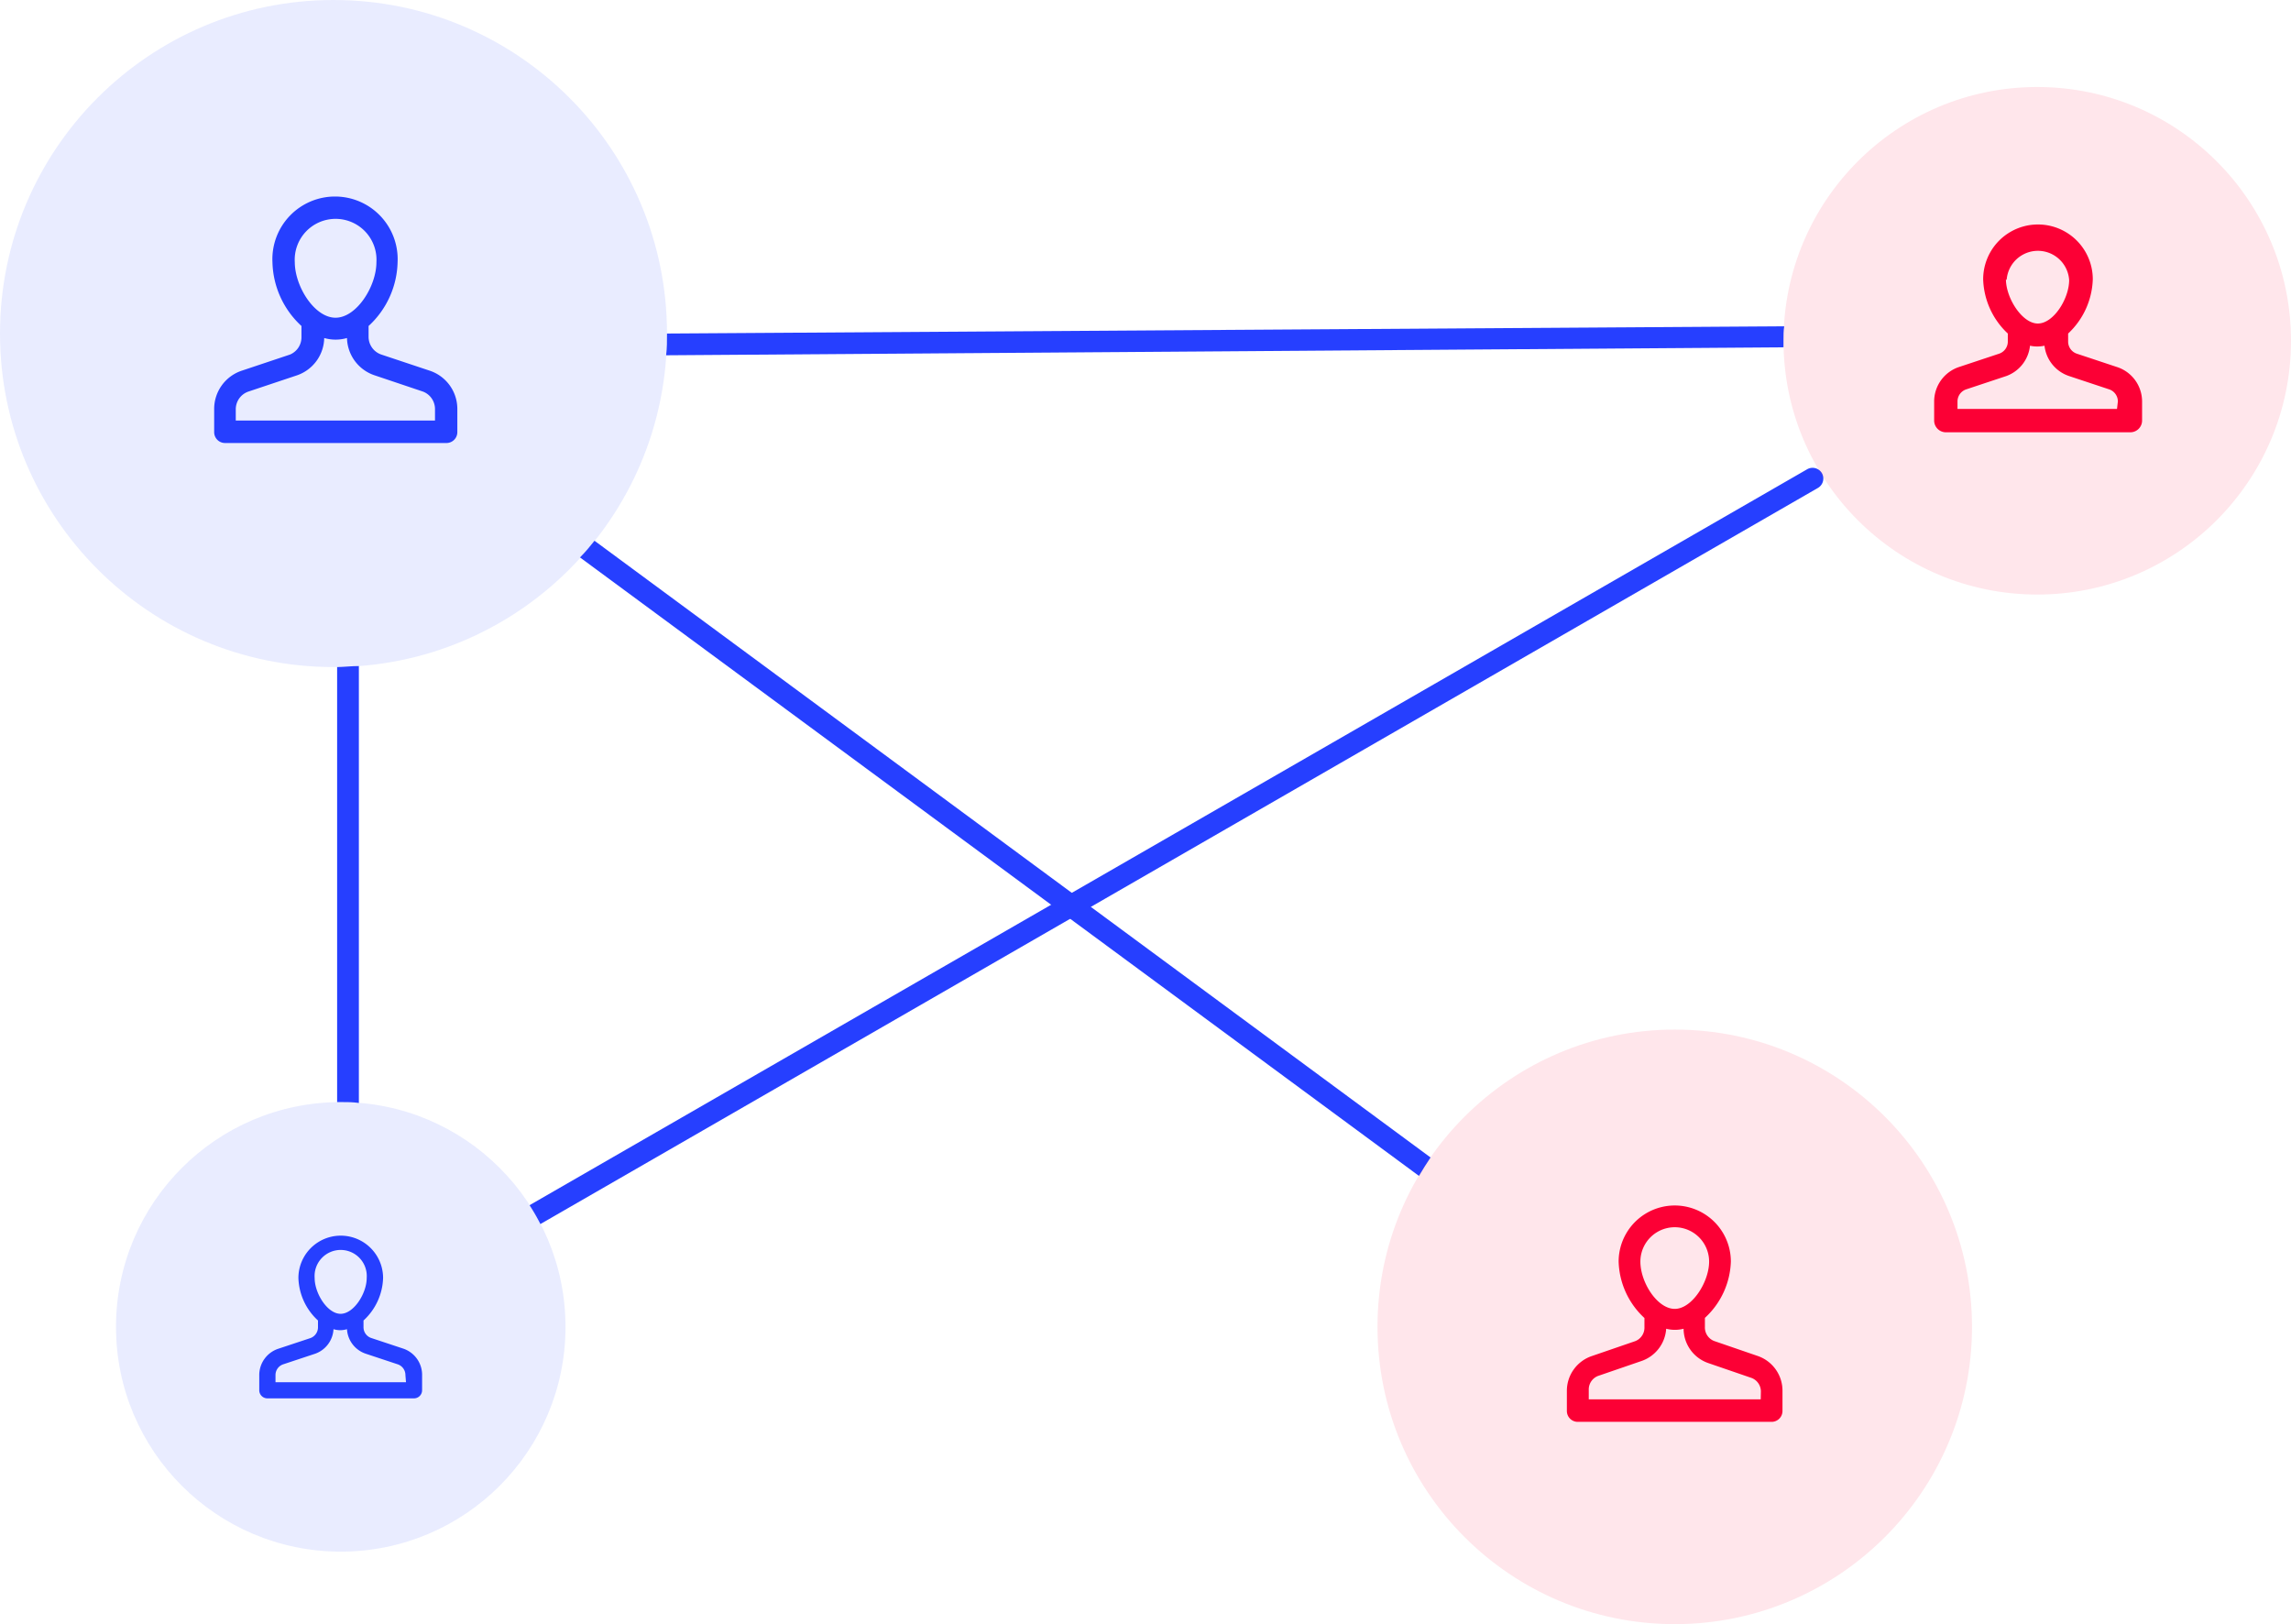 <svg xmlns="http://www.w3.org/2000/svg" viewBox="0 0 158 112"><title>userfeeds-voting</title><path d="M125.65,32.63a.75.75,0,0,0-1-.28L36.52,83.11q.41.63.75,1.3l88.1-50.76A.75.75,0,0,0,125.65,32.63Z" style="fill:#263fff"/><path d="M123,23.5c0-.35,0-.7.05-1L46,23c0,.5,0,1-.06,1.5L123,23.95C123,23.8,123,23.65,123,23.5Z" style="fill:#263fff"/><path d="M23.5,76c.42,0,.84,0,1.25.06V45.93c-.5,0-1,.06-1.5.07V76Z" style="fill:#263fff"/><path d="M98.66,79.82,41,37.29c-.31.39-.63.78-1,1.15L97.86,81.09C98.12,80.66,98.38,80.23,98.66,79.82Z" style="fill:#263fff"/><circle cx="140.5" cy="23.5" r="17.5" style="fill:#fc0035;fill-opacity:0.1"/><path d="M146,25.31l-2.77-.92a.88.88,0,0,1-.6-.84V23a5.34,5.34,0,0,0,1.7-3.74,3.78,3.78,0,0,0-7.56,0,5.34,5.34,0,0,0,1.7,3.74v.55a.88.88,0,0,1-.6.84l-2.77.92a2.51,2.51,0,0,0-1.71,2.38V29a.81.81,0,0,0,.81.81h12.72a.81.81,0,0,0,.81-.81V27.69A2.5,2.5,0,0,0,146,25.31Zm-7.61-6a2.16,2.16,0,0,1,4.31,0c0,1.28-1.07,3-2.16,3S138.34,20.54,138.34,19.26ZM146,28.2H135v-.51a.88.88,0,0,1,.6-.84l2.77-.92A2.5,2.5,0,0,0,140,23.84a2.35,2.35,0,0,0,1,0,2.5,2.5,0,0,0,1.69,2.09l2.77.92a.88.88,0,0,1,.6.84Z" style="fill:#fc0035"/><circle cx="115.5" cy="91.5" r="20.5" style="fill:#fc0035;fill-opacity:0.1"/><path d="M121.2,93.5l-2.91-1a1,1,0,0,1-.71-1v-.62A5.5,5.5,0,0,0,119.37,87a3.87,3.87,0,1,0-7.74,0,5.5,5.5,0,0,0,1.78,3.89v.62a1,1,0,0,1-.71,1l-2.91,1a2.53,2.53,0,0,0-1.73,2.4v1.39a.75.75,0,0,0,.75.75h13.37a.75.75,0,0,0,.75-.75V95.91A2.53,2.53,0,0,0,121.2,93.5ZM113.13,87a2.37,2.37,0,1,1,4.74,0c0,1.39-1.17,3.26-2.37,3.26S113.13,88.44,113.13,87Zm8.3,9.5H109.57v-.64a1,1,0,0,1,.71-1l2.91-1a2.53,2.53,0,0,0,1.72-2.23,2.43,2.43,0,0,0,1.2,0A2.52,2.52,0,0,0,117.82,94l2.91,1a1,1,0,0,1,.71,1Z" style="fill:#fc0035"/><circle cx="23" cy="23" r="23" style="fill:#263fff;fill-opacity:0.1"/><path d="M29.63,25.56l-3.33-1.11a1.29,1.29,0,0,1-.88-1.22v-.75a6.16,6.16,0,0,0,2-4.4,4.32,4.32,0,1,0-8.63,0,6.16,6.16,0,0,0,2,4.4v.75A1.29,1.29,0,0,1,20,24.45l-3.32,1.11a2.78,2.78,0,0,0-1.91,2.65v1.59a.75.75,0,0,0,.75.75H30.79a.75.75,0,0,0,.75-.75V28.2A2.78,2.78,0,0,0,29.63,25.56Zm-9.3-7.48a2.82,2.82,0,1,1,5.63,0c0,1.67-1.37,3.83-2.82,3.83S20.33,19.75,20.33,18.07ZM30,29H16.26V28.2A1.29,1.29,0,0,1,17.14,27l3.32-1.11a2.78,2.78,0,0,0,1.9-2.58,2.84,2.84,0,0,0,1.57,0,2.78,2.78,0,0,0,1.9,2.57L29.16,27A1.29,1.29,0,0,1,30,28.2Z" style="fill:#263fff"/><circle cx="23.5" cy="91.5" r="15.5" style="fill:#263fff;fill-opacity:0.1"/><path d="M27.81,93l-2.2-.73a.78.78,0,0,1-.54-.74v-.47a4.14,4.14,0,0,0,1.35-2.93,2.92,2.92,0,1,0-5.84,0,4.14,4.14,0,0,0,1.35,2.93v.47a.79.79,0,0,1-.54.75l-2.2.73a1.91,1.91,0,0,0-1.31,1.81v1.05a.56.56,0,0,0,.56.56H28.55a.56.56,0,0,0,.56-.56v-1A1.91,1.91,0,0,0,27.81,93ZM21.7,88.13a1.8,1.8,0,1,1,3.59,0c0,1.06-.89,2.47-1.8,2.47S21.7,89.19,21.7,88.13ZM28,95.32H19v-.49a.78.78,0,0,1,.54-.75l2.2-.73A1.9,1.9,0,0,0,23,91.66a1.6,1.6,0,0,0,.93,0,1.9,1.9,0,0,0,1.29,1.69l2.2.73a.78.78,0,0,1,.54.75Z" style="fill:#263fff"/></svg>